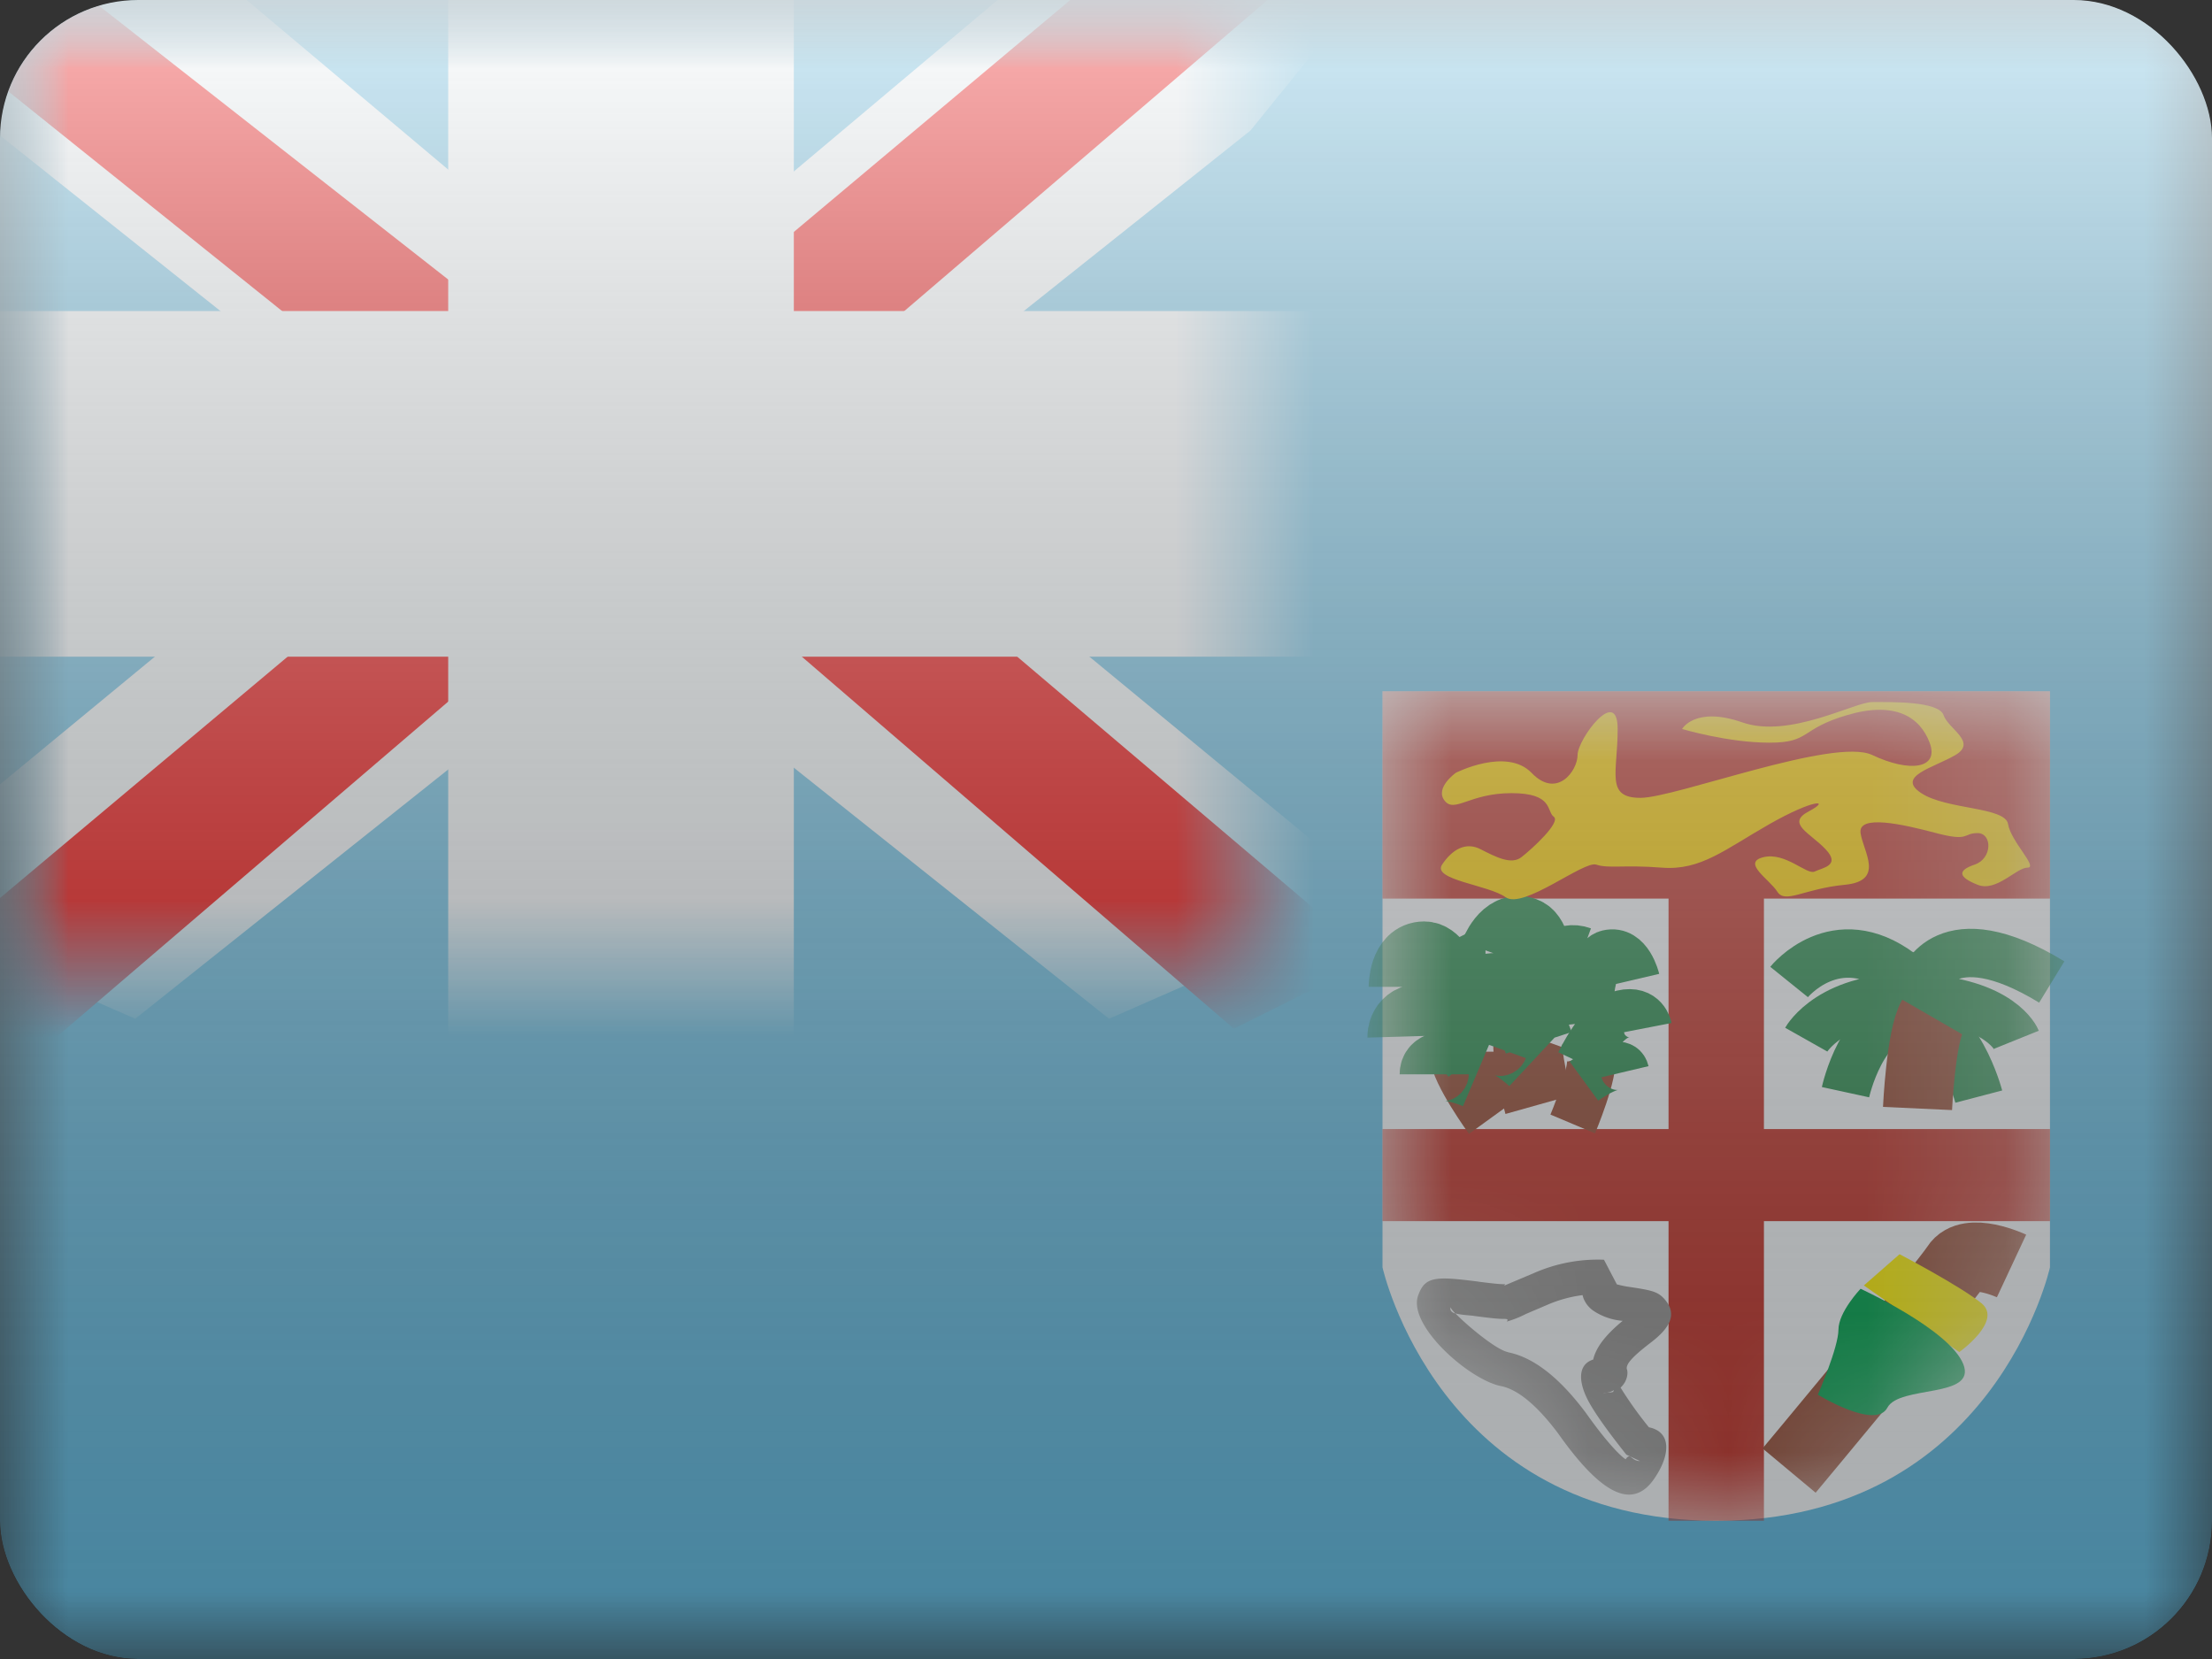 <svg fill="none" xmlns="http://www.w3.org/2000/svg" viewBox="0 0 16 12"><rect x="0" y="0" width="16" height="12" fill="#333333" stroke="none"/><g clip-path="url(#FJ - Fiji__a)"><mask id="FJ - Fiji__b" style="mask-type:alpha" maskUnits="userSpaceOnUse" x="0" y="0" width="16" height="12"><path fill="#fff" d="M0 0h16v12H0z"/></mask><g mask="url(#FJ - Fiji__b)"><path fill-rule="evenodd" clip-rule="evenodd" d="M0 0v12h16V0H0Z" fill="#67BFE5"/><mask id="FJ - Fiji__c" style="mask-type:alpha" maskUnits="userSpaceOnUse" x="0" y="0" width="16" height="12"><path fill-rule="evenodd" clip-rule="evenodd" d="M0 0v12h16V0H0Z" fill="#fff"/></mask><g mask="url(#FJ - Fiji__c)"><mask id="FJ - Fiji__d" style="mask-type:alpha" maskUnits="userSpaceOnUse" x="0" y="0" width="9" height="7"><path fill="#fff" d="M0 0h9v7H0z"/></mask><g mask="url(#FJ - Fiji__d)"><path d="m-1.002 6.5 1.98.869L9.045.944l1.045-1.29-2.118-.29-3.29 2.768-2.649 1.865L-1.002 6.5Z" fill="#F7FCFF"/><path d="m-.731 7.108 1.009.505 9.436-8.08H8.298L-.731 7.109Z" fill="#F50100"/><path d="m10.002 6.5-1.98.869L-.045.944-1.09-.346l2.118-.29 3.29 2.768 2.649 1.865L10.002 6.5Z" fill="#F7FCFF"/><path d="m9.935 6.937-1.01.504-4.018-3.46-1.19-.386L-1.19-.342H.227L5.13 3.502l1.303.463 3.502 2.972Z" fill="#F50100"/><mask id="FJ - Fiji__e" maskUnits="userSpaceOnUse" x="-1" y="-1" width="11" height="9" fill="#000"><path fill="#fff" d="M-1-1h11v9H-1z"/><path fill-rule="evenodd" clip-rule="evenodd" d="M4.992 0h-1v3H0v1h3.992v3h1V4H9V3H4.992V0Z"/></mask><path fill-rule="evenodd" clip-rule="evenodd" d="M4.992 0h-1v3H0v1h3.992v3h1V4H9V3H4.992V0Z" fill="#F50100"/><path d="M3.992 0v-.75h-.75V0h.75Zm1 0h.75v-.75h-.75V0Zm-1 3v.75h.75V3h-.75ZM0 3v-.75h-.75V3H0Zm0 1h-.75v.75H0V4Zm3.992 0h.75v-.75h-.75V4Zm0 3h-.75v.75h.75V7Zm1 0v.75h.75V7h-.75Zm0-3v-.75h-.75V4h.75ZM9 4v.75h.75V4H9Zm0-1h.75v-.75H9V3ZM4.992 3h-.75v.75h.75V3Zm-1-2.25h1v-1.5h-1v1.5ZM4.742 3V0h-1.5v3h1.5ZM0 3.75h3.992v-1.5H0v1.5ZM.75 4V3h-1.5v1h1.5Zm3.242-.75H0v1.5h3.992v-1.5ZM4.742 7V4h-1.5v3h1.5Zm.25-.75h-1v1.5h1v-1.5ZM4.242 4v3h1.5V4h-1.5ZM9 3.25H4.992v1.5H9v-1.5ZM8.25 3v1h1.5V3h-1.5Zm-3.258.75H9v-1.5H4.992v1.5ZM4.242 0v3h1.5V0h-1.5Z" fill="#F7FCFF" mask="url(#FJ - Fiji__e)"/></g><path fill-rule="evenodd" clip-rule="evenodd" d="M10 5h4.828v4.167S14.423 11 12.414 11C10.404 11 10 9.167 10 9.167V5Z" fill="#F7FCFF"/><mask id="FJ - Fiji__f" style="mask-type:alpha" maskUnits="userSpaceOnUse" x="10" y="5" width="5" height="6"><path fill-rule="evenodd" clip-rule="evenodd" d="M10 5h4.828v4.167S14.423 11 12.414 11C10.404 11 10 9.167 10 9.167V5Z" fill="#fff"/></mask><g mask="url(#FJ - Fiji__f)"><path fill="#C3352C" d="M10 5h4.828v1.5H10z"/><path fill="#C3352C" d="M12.069 6.333h.69V11h-.69z"/><path fill-rule="evenodd" clip-rule="evenodd" d="M10 8.167h4.828v.666H10v-.666Z" fill="#C3352C"/><path fill-rule="evenodd" clip-rule="evenodd" d="M11.27 10.368c.29.41.527.571.694.33.118-.17.13-.34-.037-.374a2.794 2.794 0 0 1-.205-.287l.005-.005c.047-.046.05-.107.04-.13-.004-.03.02-.073.17-.188.137-.104.198-.203.108-.311-.047-.057-.09-.068-.223-.089l-.04-.006a.716.716 0 0 1-.087-.018l-.093-.178a1.145 1.145 0 0 0-.51.098 54.819 54.819 0 0 0-.213.09s0-.002.002-.003c.004-.003.01-.008.001-.008-.035 0-.073-.004-.178-.017l-.02-.003c-.302-.038-.378-.037-.427.104-.074.214.367.606.6.653.118.023.258.135.413.342Zm.328-.294c.029 0 .05 0 .07-.006l.006-.013a.13.13 0 0 1-.076.02Zm-1.1-.59c-.007-.007-.009-.017-.005-.029 0 .003.002.008.008.016a.347.347 0 0 0 .026.03.06.06 0 0 1-.03-.017Zm.409.296c-.084-.016-.297-.194-.38-.28.022.006.051.01.083.013l.043.004.02.003c.118.015.159.02.209.02.029 0 .023.009.02.015-.002.002-.003.003-.002.004a.761.761 0 0 0 .138-.055l.15-.064a.941.941 0 0 1 .259-.072c.01.042.034.08.074.11a.443.443 0 0 0 .216.076c-.128.106-.193.194-.213.28-.116.037-.105.167-.036.298.048.09.14.219.276.39l.098.046c-.03 0-.045-.013-.058-.023-.015-.013-.024-.02-.045.01-.002.002-.093-.06-.287-.334-.19-.254-.376-.402-.565-.44Zm.61.15v-.005.005Zm.08-.106h-.008.003a.03.03 0 0 1 .004 0Zm.001 0h-.002Z" fill="#979797"/><path d="M10.828 8.055s-.239-.33-.239-.448" stroke="#964C36" stroke-width=".5"/><path d="M10.68 7.771s-.306-.13-.306 0m.3-.137s-.214-.272-.375-.272c-.162 0-.158.136-.158.136m.411-.137s-.096-.446-.25-.446c-.152 0-.152.223-.152.223m.44.222s-.042-.382.155-.382" stroke="#2A8E51" stroke-width=".5"/><path d="M11.13 7.99s-.11-.391-.07-.502" stroke="#964C36" stroke-width=".5"/><path d="M11.088 7.673s-.242-.226-.286-.104m.328-.026s-.108-.33-.26-.385c-.15-.055-.194.074-.194.074m.433.012s.063-.452-.081-.505c-.144-.052-.22.158-.22.158m.338.359s.09-.374.276-.306" stroke="#2A8E51" stroke-width=".5"/><path d="M11.376 8.13s.158-.375.132-.49" stroke="#964C36" stroke-width=".35"/><path d="M11.457 7.82s.267-.195.297-.068m-.324-.066s.148-.314.305-.35c.158-.037.184.097.184.097m-.431-.041s-.007-.457.143-.491c.149-.035.2.183.2.183m-.381.316s-.044-.383-.236-.338m2.135.838s.121-.556.465-.556c.345 0 .499.588.499.588" stroke="#2A8E51" stroke-width=".35"/><path d="M13.065 7.52s.185-.328.797-.301c.612.027.723.302.723.302m-1.644-.418s.336-.417.807-.064l.16.064s.16-.472.933 0" stroke="#2A8E51" stroke-width=".35"/><path d="M13.87 8.018s.024-.52.106-.662m.574 1.801s-.31-.145-.402 0c-.093.145-1.207 1.48-1.207 1.48" stroke="#964C36" stroke-width=".5"/><path fill-rule="evenodd" clip-rule="evenodd" d="m13.482 9.298.69.482s.318-.226.16-.354c-.16-.128-.592-.354-.592-.354l-.258.226Z" fill="#FFF203"/><path fill-rule="evenodd" clip-rule="evenodd" d="M13.458 9.322s-.16.168-.16.296c0 .128-.149.47-.149.47s.417.257.503.094c.087-.164.648-.066.549-.315-.1-.25-.743-.545-.743-.545Z" fill="#00A651"/><path fill-rule="evenodd" clip-rule="evenodd" d="M10.528 5.591s.369-.189.551 0c.183.19.332-.016.332-.13s.29-.505.29-.188c0 .318-.09.498.165.498.254 0 1.401-.44 1.676-.31.275.13.486.098.416-.088-.07-.187-.25-.303-.596-.201-.346.101-.264.2-.563.2-.3 0-.632-.099-.632-.099s.093-.167.435-.048c.341.119.812-.147.94-.147.128 0 .48-.008.516.094.034.101.247.195.085.29-.162.094-.43.153-.246.275.184.121.608.098.628.224.02.126.221.315.14.315-.08 0-.225.178-.36.124-.136-.054-.152-.102-.022-.146s.128-.228.021-.228-.055.064-.299 0c-.244-.065-.567-.137-.547 0 .02.136.178.346-.115.374-.293.028-.43.14-.487.05-.057-.09-.261-.211-.1-.25.16-.038.313.131.37.104.058-.028.19-.043.08-.16-.11-.118-.29-.187-.123-.275.167-.088.035-.09-.284.092-.32.182-.497.337-.777.315-.28-.022-.386.008-.476-.022-.09-.03-.528.326-.655.236-.126-.09-.534-.125-.46-.236.073-.11.172-.168.281-.11.11.056.22.113.293.056.074-.057.288-.253.234-.292-.054-.04-.002-.171-.306-.171s-.412.147-.484.054c-.072-.092.08-.2.08-.2Z" fill="#FFD100"/></g></g></g><path fill="url(#FJ - Fiji__g)" style="mix-blend-mode:overlay" d="M0 0h16v12H0z"/></g><defs><linearGradient id="FJ - Fiji__g" x1="8" y1="0" x2="8" y2="12" gradientUnits="userSpaceOnUse"><stop stop-color="#fff" stop-opacity=".7"/><stop offset="1" stop-opacity=".3"/></linearGradient><clipPath id="FJ - Fiji__a"><rect width="16" height="12" rx="1" fill="#fff"/></clipPath></defs></svg>